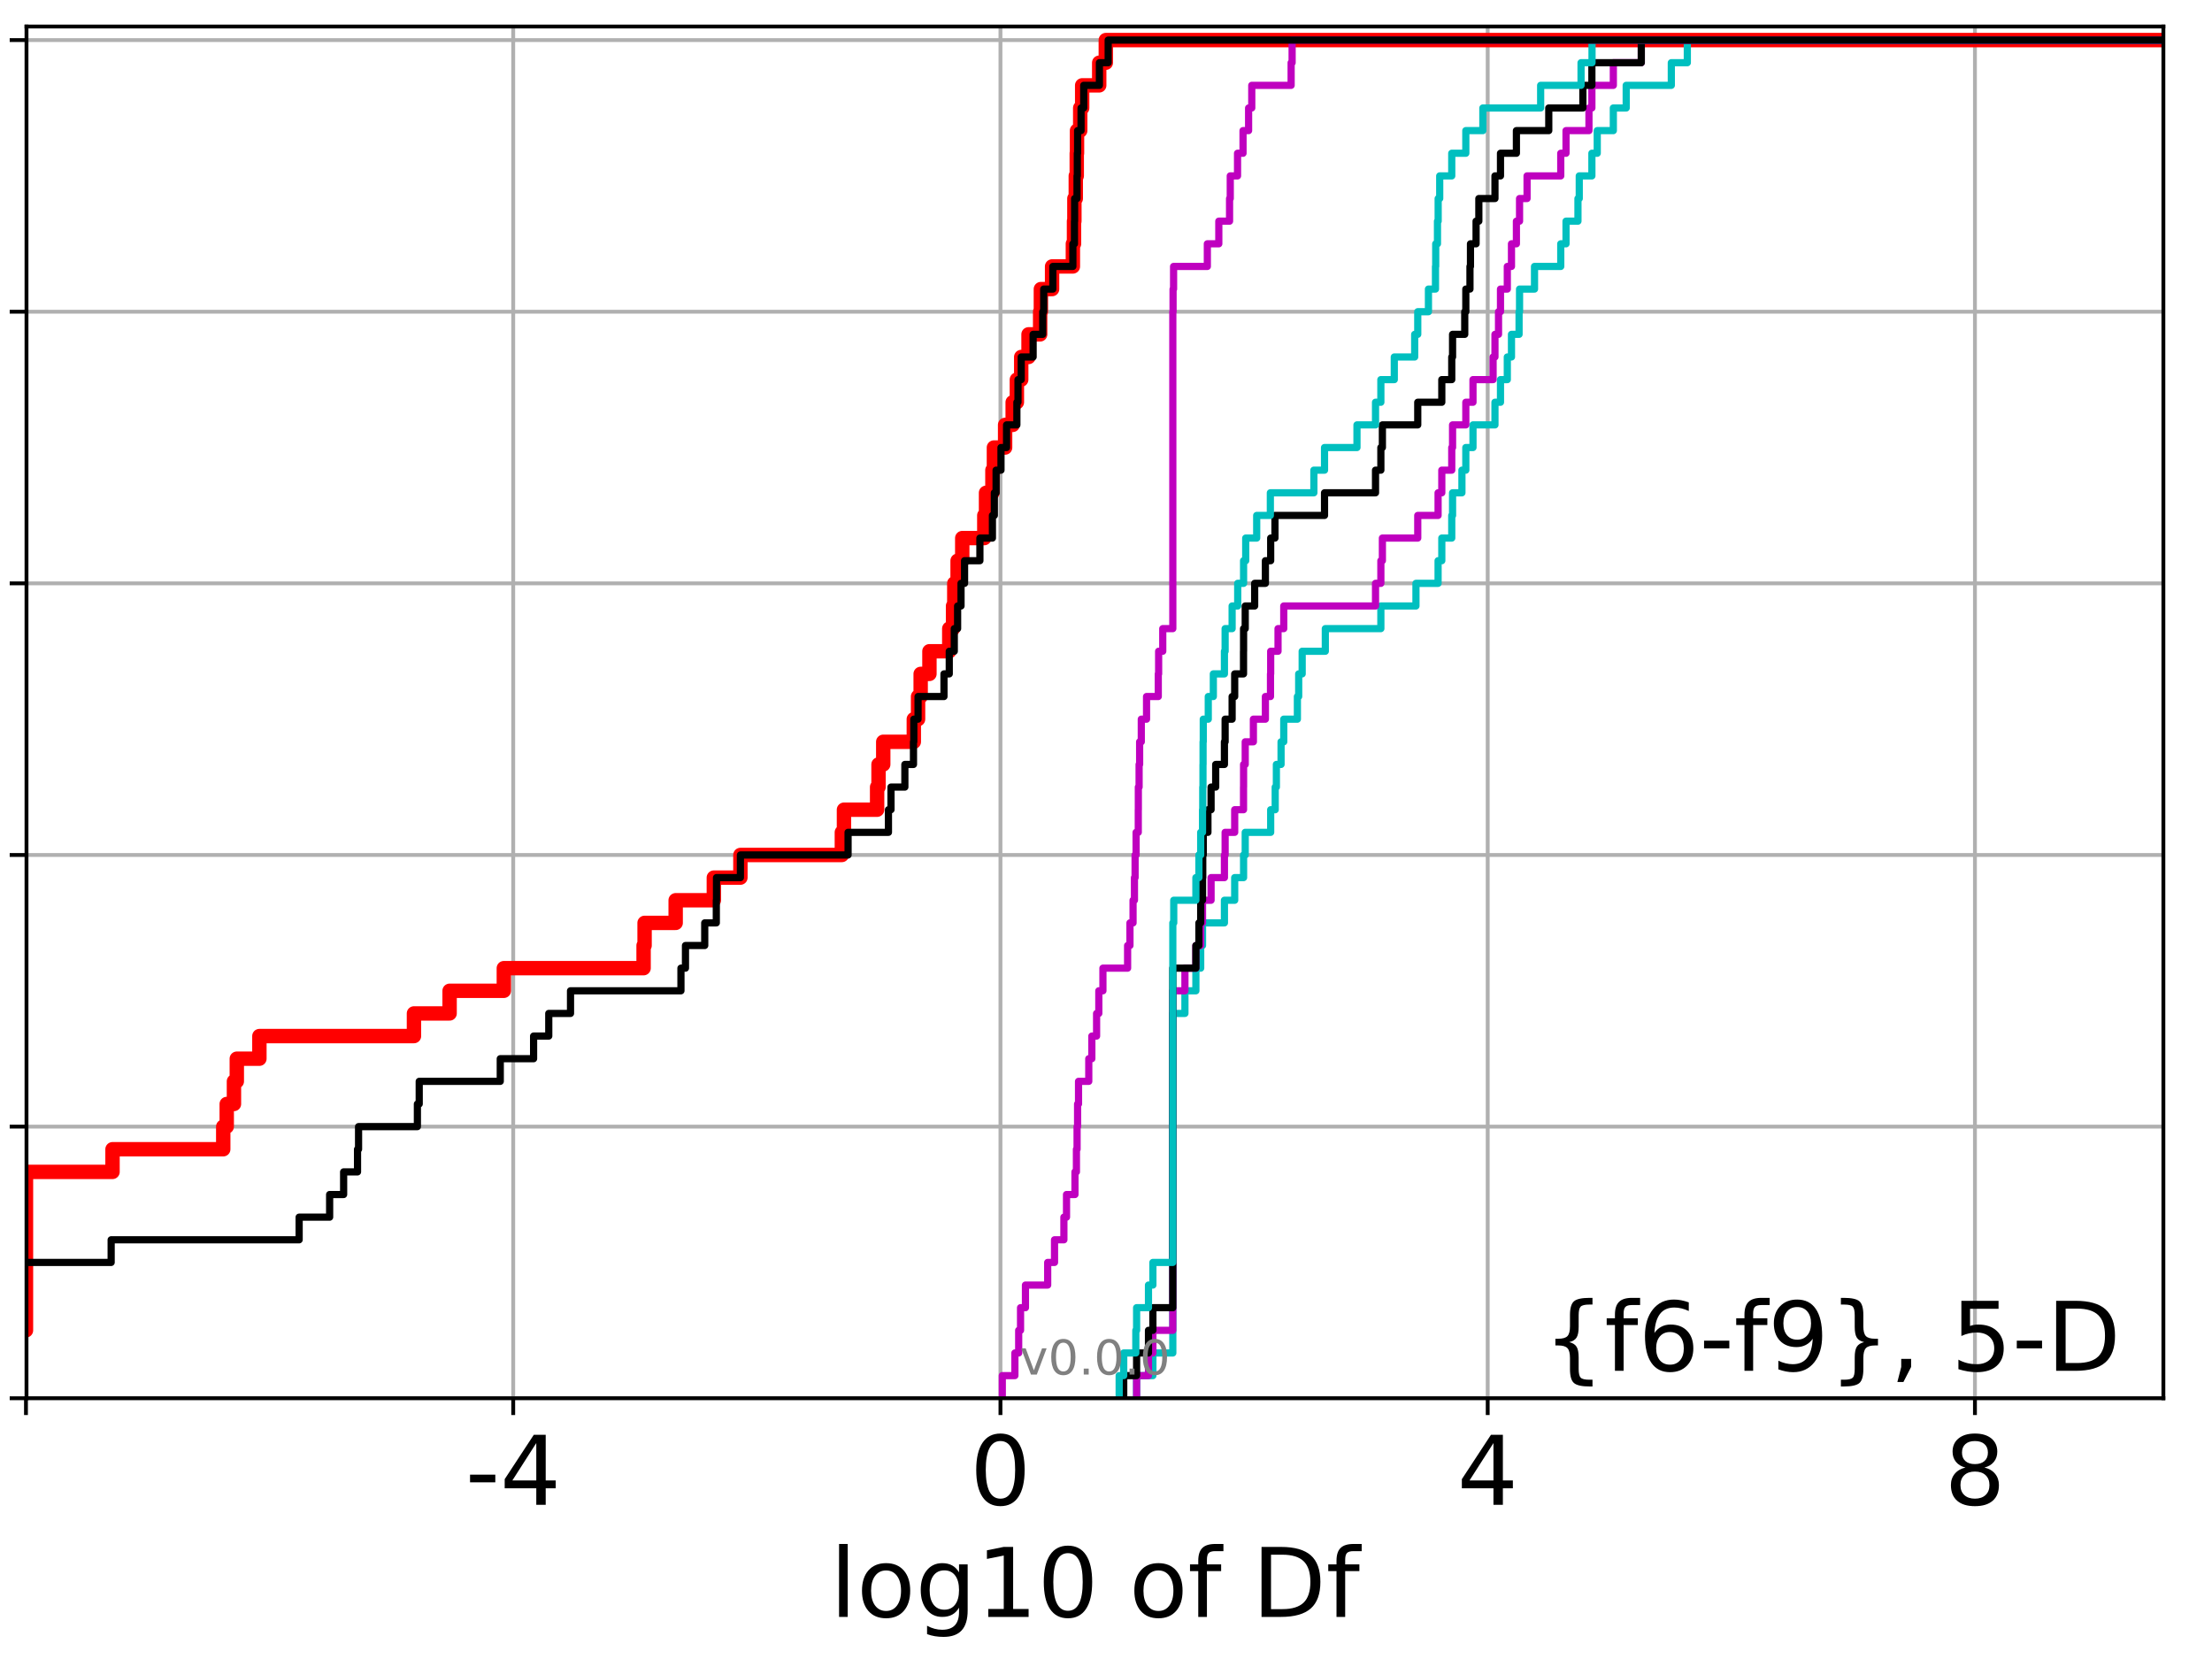 <?xml version="1.0" encoding="utf-8" standalone="no"?>
<!DOCTYPE svg PUBLIC "-//W3C//DTD SVG 1.1//EN"
  "http://www.w3.org/Graphics/SVG/1.1/DTD/svg11.dtd">
<!-- Created with matplotlib (http://matplotlib.org/) -->
<svg height="345.6pt" version="1.1" viewBox="0 0 460.8 345.6" width="460.8pt" xmlns="http://www.w3.org/2000/svg" xmlns:xlink="http://www.w3.org/1999/xlink">
 <defs>
  <style type="text/css">
*{stroke-linecap:butt;stroke-linejoin:round;}
  </style>
 </defs>
 <g id="figure_1">
  <g id="patch_1">
   <path d="M 0 345.6 
L 460.8 345.6 
L 460.8 0 
L 0 0 
z
" style="fill:#ffffff;"/>
  </g>
  <g id="axes_1">
   <g id="patch_2">
    <path d="M 5.52 291.28 
L 450.672 291.28 
L 450.672 5.52 
L 5.52 5.52 
z
" style="fill:#ffffff;"/>
   </g>
   <g id="matplotlib.axis_1">
    <g id="xtick_1">
     <g id="line2d_1">
      <path clip-path="url(#p1b19267024)" d="M 5.41 291.28 
L 5.41 5.52 
" style="fill:none;stroke:#b0b0b0;stroke-linecap:square;stroke-width:0.8;"/>
     </g>
     <g id="line2d_2">
      <defs>
       <path d="M 0 0 
L 0 3.5 
" id="m5c77e407da" style="stroke:#000000;stroke-width:0.8;"/>
      </defs>
      <g>
       <use style="stroke:#000000;stroke-width:0.8;" x="5.41" xlink:href="#m5c77e407da" y="291.28"/>
      </g>
     </g>
    </g>
    <g id="xtick_2">
     <g id="line2d_3">
      <path clip-path="url(#p1b19267024)" d="M 106.912 291.28 
L 106.912 5.52 
" style="fill:none;stroke:#b0b0b0;stroke-linecap:square;stroke-width:0.8;"/>
     </g>
     <g id="line2d_4">
      <g>
       <use style="stroke:#000000;stroke-width:0.8;" x="106.912" xlink:href="#m5c77e407da" y="291.28"/>
      </g>
     </g>
     <g id="text_1">
      <!-- -4 -->
      <defs>
       <path d="M 4.891 31.391 
L 31.203 31.391 
L 31.203 23.391 
L 4.891 23.391 
z
" id="DejaVuSans-2d"/>
       <path d="M 37.797 64.312 
L 12.891 25.391 
L 37.797 25.391 
z
M 35.203 72.906 
L 47.609 72.906 
L 47.609 25.391 
L 58.016 25.391 
L 58.016 17.188 
L 47.609 17.188 
L 47.609 0 
L 37.797 0 
L 37.797 17.188 
L 4.891 17.188 
L 4.891 26.703 
z
" id="DejaVuSans-34"/>
      </defs>
      <g transform="translate(96.942 313.477)scale(0.2 -0.2)">
       <use xlink:href="#DejaVuSans-2d"/>
       <use x="36.084" xlink:href="#DejaVuSans-34"/>
      </g>
     </g>
    </g>
    <g id="xtick_3">
     <g id="line2d_5">
      <path clip-path="url(#p1b19267024)" d="M 208.414 291.28 
L 208.414 5.52 
" style="fill:none;stroke:#b0b0b0;stroke-linecap:square;stroke-width:0.8;"/>
     </g>
     <g id="line2d_6">
      <g>
       <use style="stroke:#000000;stroke-width:0.8;" x="208.414" xlink:href="#m5c77e407da" y="291.28"/>
      </g>
     </g>
     <g id="text_2">
      <!-- 0 -->
      <defs>
       <path d="M 31.781 66.406 
Q 24.172 66.406 20.328 58.906 
Q 16.5 51.422 16.5 36.375 
Q 16.5 21.391 20.328 13.891 
Q 24.172 6.391 31.781 6.391 
Q 39.453 6.391 43.281 13.891 
Q 47.125 21.391 47.125 36.375 
Q 47.125 51.422 43.281 58.906 
Q 39.453 66.406 31.781 66.406 
z
M 31.781 74.219 
Q 44.047 74.219 50.516 64.516 
Q 56.984 54.828 56.984 36.375 
Q 56.984 17.969 50.516 8.266 
Q 44.047 -1.422 31.781 -1.422 
Q 19.531 -1.422 13.062 8.266 
Q 6.594 17.969 6.594 36.375 
Q 6.594 54.828 13.062 64.516 
Q 19.531 74.219 31.781 74.219 
z
" id="DejaVuSans-30"/>
      </defs>
      <g transform="translate(202.052 313.477)scale(0.2 -0.2)">
       <use xlink:href="#DejaVuSans-30"/>
      </g>
     </g>
    </g>
    <g id="xtick_4">
     <g id="line2d_7">
      <path clip-path="url(#p1b19267024)" d="M 309.916 291.28 
L 309.916 5.52 
" style="fill:none;stroke:#b0b0b0;stroke-linecap:square;stroke-width:0.8;"/>
     </g>
     <g id="line2d_8">
      <g>
       <use style="stroke:#000000;stroke-width:0.8;" x="309.916" xlink:href="#m5c77e407da" y="291.28"/>
      </g>
     </g>
     <g id="text_3">
      <!-- 4 -->
      <g transform="translate(303.554 313.477)scale(0.2 -0.2)">
       <use xlink:href="#DejaVuSans-34"/>
      </g>
     </g>
    </g>
    <g id="xtick_5">
     <g id="line2d_9">
      <path clip-path="url(#p1b19267024)" d="M 411.418 291.28 
L 411.418 5.52 
" style="fill:none;stroke:#b0b0b0;stroke-linecap:square;stroke-width:0.8;"/>
     </g>
     <g id="line2d_10">
      <g>
       <use style="stroke:#000000;stroke-width:0.8;" x="411.418" xlink:href="#m5c77e407da" y="291.28"/>
      </g>
     </g>
     <g id="text_4">
      <!-- 8 -->
      <defs>
       <path d="M 31.781 34.625 
Q 24.75 34.625 20.719 30.859 
Q 16.703 27.094 16.703 20.516 
Q 16.703 13.922 20.719 10.156 
Q 24.75 6.391 31.781 6.391 
Q 38.812 6.391 42.859 10.172 
Q 46.922 13.969 46.922 20.516 
Q 46.922 27.094 42.891 30.859 
Q 38.875 34.625 31.781 34.625 
z
M 21.922 38.812 
Q 15.578 40.375 12.031 44.719 
Q 8.5 49.078 8.5 55.328 
Q 8.5 64.062 14.719 69.141 
Q 20.953 74.219 31.781 74.219 
Q 42.672 74.219 48.875 69.141 
Q 55.078 64.062 55.078 55.328 
Q 55.078 49.078 51.531 44.719 
Q 48 40.375 41.703 38.812 
Q 48.828 37.156 52.797 32.312 
Q 56.781 27.484 56.781 20.516 
Q 56.781 9.906 50.312 4.234 
Q 43.844 -1.422 31.781 -1.422 
Q 19.734 -1.422 13.25 4.234 
Q 6.781 9.906 6.781 20.516 
Q 6.781 27.484 10.781 32.312 
Q 14.797 37.156 21.922 38.812 
z
M 18.312 54.391 
Q 18.312 48.734 21.844 45.562 
Q 25.391 42.391 31.781 42.391 
Q 38.141 42.391 41.719 45.562 
Q 45.312 48.734 45.312 54.391 
Q 45.312 60.062 41.719 63.234 
Q 38.141 66.406 31.781 66.406 
Q 25.391 66.406 21.844 63.234 
Q 18.312 60.062 18.312 54.391 
z
" id="DejaVuSans-38"/>
      </defs>
      <g transform="translate(405.056 313.477)scale(0.2 -0.2)">
       <use xlink:href="#DejaVuSans-38"/>
      </g>
     </g>
    </g>
    <g id="text_5">
     <!-- log10 of Df -->
     <defs>
      <path d="M 9.422 75.984 
L 18.406 75.984 
L 18.406 0 
L 9.422 0 
z
" id="DejaVuSans-6c"/>
      <path d="M 30.609 48.391 
Q 23.391 48.391 19.188 42.75 
Q 14.984 37.109 14.984 27.297 
Q 14.984 17.484 19.156 11.844 
Q 23.344 6.203 30.609 6.203 
Q 37.797 6.203 41.984 11.859 
Q 46.188 17.531 46.188 27.297 
Q 46.188 37.016 41.984 42.703 
Q 37.797 48.391 30.609 48.391 
z
M 30.609 56 
Q 42.328 56 49.016 48.375 
Q 55.719 40.766 55.719 27.297 
Q 55.719 13.875 49.016 6.219 
Q 42.328 -1.422 30.609 -1.422 
Q 18.844 -1.422 12.172 6.219 
Q 5.516 13.875 5.516 27.297 
Q 5.516 40.766 12.172 48.375 
Q 18.844 56 30.609 56 
z
" id="DejaVuSans-6f"/>
      <path d="M 45.406 27.984 
Q 45.406 37.75 41.375 43.109 
Q 37.359 48.484 30.078 48.484 
Q 22.859 48.484 18.828 43.109 
Q 14.797 37.75 14.797 27.984 
Q 14.797 18.266 18.828 12.891 
Q 22.859 7.516 30.078 7.516 
Q 37.359 7.516 41.375 12.891 
Q 45.406 18.266 45.406 27.984 
z
M 54.391 6.781 
Q 54.391 -7.172 48.188 -13.984 
Q 42 -20.797 29.203 -20.797 
Q 24.469 -20.797 20.266 -20.094 
Q 16.062 -19.391 12.109 -17.922 
L 12.109 -9.188 
Q 16.062 -11.328 19.922 -12.344 
Q 23.781 -13.375 27.781 -13.375 
Q 36.625 -13.375 41.016 -8.766 
Q 45.406 -4.156 45.406 5.172 
L 45.406 9.625 
Q 42.625 4.781 38.281 2.391 
Q 33.938 0 27.875 0 
Q 17.828 0 11.672 7.656 
Q 5.516 15.328 5.516 27.984 
Q 5.516 40.672 11.672 48.328 
Q 17.828 56 27.875 56 
Q 33.938 56 38.281 53.609 
Q 42.625 51.219 45.406 46.391 
L 45.406 54.688 
L 54.391 54.688 
z
" id="DejaVuSans-67"/>
      <path d="M 12.406 8.297 
L 28.516 8.297 
L 28.516 63.922 
L 10.984 60.406 
L 10.984 69.391 
L 28.422 72.906 
L 38.281 72.906 
L 38.281 8.297 
L 54.391 8.297 
L 54.391 0 
L 12.406 0 
z
" id="DejaVuSans-31"/>
      <path id="DejaVuSans-20"/>
      <path d="M 37.109 75.984 
L 37.109 68.5 
L 28.516 68.5 
Q 23.688 68.5 21.797 66.547 
Q 19.922 64.594 19.922 59.516 
L 19.922 54.688 
L 34.719 54.688 
L 34.719 47.703 
L 19.922 47.703 
L 19.922 0 
L 10.891 0 
L 10.891 47.703 
L 2.297 47.703 
L 2.297 54.688 
L 10.891 54.688 
L 10.891 58.5 
Q 10.891 67.625 15.141 71.797 
Q 19.391 75.984 28.609 75.984 
z
" id="DejaVuSans-66"/>
      <path d="M 19.672 64.797 
L 19.672 8.109 
L 31.594 8.109 
Q 46.688 8.109 53.688 14.938 
Q 60.688 21.781 60.688 36.531 
Q 60.688 51.172 53.688 57.984 
Q 46.688 64.797 31.594 64.797 
z
M 9.812 72.906 
L 30.078 72.906 
Q 51.266 72.906 61.172 64.094 
Q 71.094 55.281 71.094 36.531 
Q 71.094 17.672 61.125 8.828 
Q 51.172 0 30.078 0 
L 9.812 0 
z
" id="DejaVuSans-44"/>
     </defs>
     <g transform="translate(172.91 336.833)scale(0.2 -0.2)">
      <use xlink:href="#DejaVuSans-6c"/>
      <use x="27.783" xlink:href="#DejaVuSans-6f"/>
      <use x="88.965" xlink:href="#DejaVuSans-67"/>
      <use x="152.441" xlink:href="#DejaVuSans-31"/>
      <use x="216.064" xlink:href="#DejaVuSans-30"/>
      <use x="279.688" xlink:href="#DejaVuSans-20"/>
      <use x="311.475" xlink:href="#DejaVuSans-6f"/>
      <use x="372.656" xlink:href="#DejaVuSans-66"/>
      <use x="407.861" xlink:href="#DejaVuSans-20"/>
      <use x="439.648" xlink:href="#DejaVuSans-44"/>
      <use x="516.65" xlink:href="#DejaVuSans-66"/>
     </g>
    </g>
   </g>
   <g id="matplotlib.axis_2">
    <g id="ytick_1">
     <g id="line2d_11">
      <path clip-path="url(#p1b19267024)" d="M 5.52 291.28 
L 450.672 291.28 
" style="fill:none;stroke:#b0b0b0;stroke-linecap:square;stroke-width:0.8;"/>
     </g>
     <g id="line2d_12">
      <defs>
       <path d="M 0 0 
L -3.5 0 
" id="m140982d6cc" style="stroke:#000000;stroke-width:0.8;"/>
      </defs>
      <g>
       <use style="stroke:#000000;stroke-width:0.8;" x="5.52" xlink:href="#m140982d6cc" y="291.28"/>
      </g>
     </g>
    </g>
    <g id="ytick_2">
     <g id="line2d_13">
      <path clip-path="url(#p1b19267024)" d="M 5.52 234.694 
L 450.672 234.694 
" style="fill:none;stroke:#b0b0b0;stroke-linecap:square;stroke-width:0.8;"/>
     </g>
     <g id="line2d_14">
      <g>
       <use style="stroke:#000000;stroke-width:0.8;" x="5.52" xlink:href="#m140982d6cc" y="234.694"/>
      </g>
     </g>
    </g>
    <g id="ytick_3">
     <g id="line2d_15">
      <path clip-path="url(#p1b19267024)" d="M 5.52 178.108 
L 450.672 178.108 
" style="fill:none;stroke:#b0b0b0;stroke-linecap:square;stroke-width:0.8;"/>
     </g>
     <g id="line2d_16">
      <g>
       <use style="stroke:#000000;stroke-width:0.8;" x="5.52" xlink:href="#m140982d6cc" y="178.108"/>
      </g>
     </g>
    </g>
    <g id="ytick_4">
     <g id="line2d_17">
      <path clip-path="url(#p1b19267024)" d="M 5.52 121.522 
L 450.672 121.522 
" style="fill:none;stroke:#b0b0b0;stroke-linecap:square;stroke-width:0.8;"/>
     </g>
     <g id="line2d_18">
      <g>
       <use style="stroke:#000000;stroke-width:0.8;" x="5.52" xlink:href="#m140982d6cc" y="121.522"/>
      </g>
     </g>
    </g>
    <g id="ytick_5">
     <g id="line2d_19">
      <path clip-path="url(#p1b19267024)" d="M 5.52 64.935 
L 450.672 64.935 
" style="fill:none;stroke:#b0b0b0;stroke-linecap:square;stroke-width:0.8;"/>
     </g>
     <g id="line2d_20">
      <g>
       <use style="stroke:#000000;stroke-width:0.8;" x="5.52" xlink:href="#m140982d6cc" y="64.935"/>
      </g>
     </g>
    </g>
    <g id="ytick_6">
     <g id="line2d_21">
      <path clip-path="url(#p1b19267024)" d="M 5.52 8.349 
L 450.672 8.349 
" style="fill:none;stroke:#b0b0b0;stroke-linecap:square;stroke-width:0.8;"/>
     </g>
     <g id="line2d_22">
      <g>
       <use style="stroke:#000000;stroke-width:0.8;" x="5.52" xlink:href="#m140982d6cc" y="8.349"/>
      </g>
     </g>
    </g>
   </g>
   <g id="line2d_23">
    <path clip-path="url(#p1b19267024)" d="M -1 281.849 
L 0.238 281.849 
L 0.238 277.133 
L 5.41 277.133 
L 5.41 272.418 
L 5.41 272.418 
L 5.41 267.702 
L 5.41 267.702 
L 5.41 262.987 
L 5.41 262.987 
L 5.41 258.271 
L 5.41 258.271 
L 5.41 253.556 
L 5.41 253.556 
L 5.41 248.84 
L 5.41 248.84 
L 5.41 244.125 
L 23.44 244.125 
L 23.44 239.409 
L 46.504 239.409 
L 46.504 234.694 
L 47.231 234.694 
L 47.231 229.978 
L 48.736 229.978 
L 48.736 225.263 
L 49.331 225.263 
L 49.331 220.547 
L 54.036 220.547 
L 54.036 215.832 
L 86.236 215.832 
L 86.236 211.116 
L 93.661 211.116 
L 93.661 206.401 
L 104.958 206.401 
L 104.958 201.685 
L 134.071 201.685 
L 134.071 196.97 
L 134.279 196.97 
L 134.279 192.254 
L 140.754 192.254 
L 140.754 187.539 
L 148.706 187.539 
L 148.706 182.823 
L 154.24 182.823 
L 154.24 178.108 
L 175.374 178.108 
L 175.374 173.392 
L 175.814 173.392 
L 175.814 168.677 
L 182.719 168.677 
L 182.719 163.961 
L 183.013 163.961 
L 183.013 159.246 
L 183.995 159.246 
L 183.995 154.53 
L 190.364 154.53 
L 190.364 149.815 
L 191.249 149.815 
L 191.249 145.099 
L 191.791 145.099 
L 191.791 140.384 
L 193.618 140.384 
L 193.618 135.668 
L 197.749 135.668 
L 197.749 130.953 
L 198.537 130.953 
L 198.537 126.237 
L 198.795 126.237 
L 198.795 121.522 
L 199.487 121.522 
L 199.487 116.806 
L 200.455 116.806 
L 200.455 112.091 
L 205.047 112.091 
L 205.047 107.375 
L 205.407 107.375 
L 205.407 102.66 
L 206.738 102.66 
L 206.738 97.944 
L 207.052 97.944 
L 207.052 93.229 
L 209.383 93.229 
L 209.383 88.513 
L 210.959 88.513 
L 210.959 83.797 
L 211.834 83.797 
L 211.834 79.082 
L 212.738 79.082 
L 212.738 74.366 
L 214.263 74.366 
L 214.263 69.651 
L 216.681 69.651 
L 216.681 64.935 
L 216.834 64.935 
L 216.834 60.22 
L 219.169 60.22 
L 219.169 55.504 
L 223.5 55.504 
L 223.5 50.789 
L 223.735 50.789 
L 223.735 46.073 
L 223.814 46.073 
L 223.814 41.358 
L 224.106 41.358 
L 224.106 36.642 
L 224.307 36.642 
L 224.307 31.927 
L 224.362 31.927 
L 224.362 27.211 
L 225.028 27.211 
L 225.028 22.496 
L 225.438 22.496 
L 225.438 17.78 
L 228.985 17.78 
L 228.985 13.065 
L 230.359 13.065 
L 230.359 8.349 
L 230.359 8.349 
L 230.359 8.349 
L 450.672 8.349 
" style="fill:none;stroke:#ff0000;stroke-linecap:square;stroke-width:3;"/>
   </g>
   <g id="line2d_24">
    <path clip-path="url(#p1b19267024)" d="M 236.778 291.28 
L 236.778 286.564 
L 240.168 286.564 
L 240.168 281.849 
L 244.32 281.849 
L 244.32 277.133 
L 244.32 277.133 
L 244.32 272.418 
L 244.32 272.418 
L 244.32 267.702 
L 244.32 267.702 
L 244.32 262.987 
L 244.32 262.987 
L 244.32 258.271 
L 244.32 258.271 
L 244.32 253.556 
L 244.32 253.556 
L 244.32 248.84 
L 244.32 248.84 
L 244.32 244.125 
L 244.32 244.125 
L 244.32 239.409 
L 244.32 239.409 
L 244.32 234.694 
L 244.32 234.694 
L 244.32 229.978 
L 244.32 229.978 
L 244.32 225.263 
L 244.32 225.263 
L 244.32 220.547 
L 244.32 220.547 
L 244.32 215.832 
L 244.32 215.832 
L 244.32 211.116 
L 246.842 211.116 
L 246.842 206.401 
L 249.126 206.401 
L 249.126 201.685 
L 250.126 201.685 
L 250.126 196.97 
L 250.508 196.97 
L 250.508 192.254 
L 255.071 192.254 
L 255.071 187.539 
L 257.21 187.539 
L 257.21 182.823 
L 259.061 182.823 
L 259.061 178.108 
L 259.404 178.108 
L 259.404 173.392 
L 264.706 173.392 
L 264.706 168.677 
L 265.649 168.677 
L 265.649 163.961 
L 265.893 163.961 
L 265.893 159.246 
L 266.868 159.246 
L 266.868 154.53 
L 267.43 154.53 
L 267.43 149.815 
L 270.27 149.815 
L 270.27 145.099 
L 270.54 145.099 
L 270.54 140.384 
L 271.268 140.384 
L 271.268 135.668 
L 276.089 135.668 
L 276.089 130.953 
L 287.659 130.953 
L 287.659 126.237 
L 294.97 126.237 
L 294.97 121.522 
L 299.579 121.522 
L 299.579 116.806 
L 300.354 116.806 
L 300.354 112.091 
L 302.426 112.091 
L 302.426 107.375 
L 302.596 107.375 
L 302.596 102.66 
L 304.547 102.66 
L 304.547 97.944 
L 305.357 97.944 
L 305.357 93.229 
L 306.851 93.229 
L 306.851 88.513 
L 311.428 88.513 
L 311.428 83.797 
L 312.579 83.797 
L 312.579 79.082 
L 314 79.082 
L 314 74.366 
L 314.868 74.366 
L 314.868 69.651 
L 316.45 69.651 
L 316.45 64.935 
L 316.55 64.935 
L 316.55 60.22 
L 319.666 60.22 
L 319.666 55.504 
L 325.134 55.504 
L 325.134 50.789 
L 326.231 50.789 
L 326.231 46.073 
L 328.717 46.073 
L 328.717 41.358 
L 328.988 41.358 
L 328.988 36.642 
L 331.619 36.642 
L 331.619 31.927 
L 332.735 31.927 
L 332.735 27.211 
L 336.087 27.211 
L 336.087 22.496 
L 338.768 22.496 
L 338.768 17.78 
L 348.166 17.78 
L 348.166 13.065 
L 351.5 13.065 
L 351.5 8.349 
L 351.5 8.349 
L 351.5 8.349 
L 450.672 8.349 
" style="fill:none;stroke:#00bfbf;stroke-linecap:square;stroke-width:1.5;"/>
   </g>
   <g id="line2d_25">
    <path clip-path="url(#p1b19267024)" d="M 236.778 291.28 
L 236.778 286.564 
L 239.249 286.564 
L 239.249 281.849 
L 240.168 281.849 
L 240.168 277.133 
L 244.32 277.133 
L 244.32 272.418 
L 244.32 272.418 
L 244.32 267.702 
L 244.32 267.702 
L 244.32 262.987 
L 244.32 262.987 
L 244.32 258.271 
L 244.32 258.271 
L 244.32 253.556 
L 244.32 253.556 
L 244.32 248.84 
L 244.32 248.84 
L 244.32 244.125 
L 244.32 244.125 
L 244.32 239.409 
L 244.32 239.409 
L 244.32 234.694 
L 244.32 234.694 
L 244.32 229.978 
L 244.32 229.978 
L 244.32 225.263 
L 244.32 225.263 
L 244.32 220.547 
L 244.32 220.547 
L 244.32 215.832 
L 244.32 215.832 
L 244.32 211.116 
L 244.32 211.116 
L 244.32 206.401 
L 246.842 206.401 
L 246.842 201.685 
L 249.126 201.685 
L 249.126 196.97 
L 250.126 196.97 
L 250.126 192.254 
L 250.508 192.254 
L 250.508 187.539 
L 252.289 187.539 
L 252.289 182.823 
L 255.071 182.823 
L 255.071 178.108 
L 255.218 178.108 
L 255.218 173.392 
L 257.21 173.392 
L 257.21 168.677 
L 259.049 168.677 
L 259.049 163.961 
L 259.061 163.961 
L 259.061 159.246 
L 259.404 159.246 
L 259.404 154.53 
L 261.104 154.53 
L 261.104 149.815 
L 263.605 149.815 
L 263.605 145.099 
L 264.666 145.099 
L 264.666 140.384 
L 264.706 140.384 
L 264.706 135.668 
L 266.237 135.668 
L 266.237 130.953 
L 267.43 130.953 
L 267.43 126.237 
L 286.546 126.237 
L 286.546 121.522 
L 287.659 121.522 
L 287.659 116.806 
L 287.977 116.806 
L 287.977 112.091 
L 295.344 112.091 
L 295.344 107.375 
L 299.579 107.375 
L 299.579 102.66 
L 300.354 102.66 
L 300.354 97.944 
L 302.426 97.944 
L 302.426 93.229 
L 302.596 93.229 
L 302.596 88.513 
L 305.357 88.513 
L 305.357 83.797 
L 306.851 83.797 
L 306.851 79.082 
L 311.039 79.082 
L 311.039 74.366 
L 311.428 74.366 
L 311.428 69.651 
L 312.17 69.651 
L 312.17 64.935 
L 312.579 64.935 
L 312.579 60.22 
L 314 60.22 
L 314 55.504 
L 314.868 55.504 
L 314.868 50.789 
L 315.896 50.789 
L 315.896 46.073 
L 316.55 46.073 
L 316.55 41.358 
L 318.115 41.358 
L 318.115 36.642 
L 325.134 36.642 
L 325.134 31.927 
L 326.231 31.927 
L 326.231 27.211 
L 331.01 27.211 
L 331.01 22.496 
L 331.619 22.496 
L 331.619 17.78 
L 336.087 17.78 
L 336.087 13.065 
L 341.911 13.065 
L 341.911 8.349 
L 341.911 8.349 
L 341.911 8.349 
L 450.672 8.349 
" style="fill:none;stroke:#bf00bf;stroke-linecap:square;stroke-width:1.5;"/>
   </g>
   <g id="line2d_26">
    <path clip-path="url(#p1b19267024)" d="M 234.092 291.28 
L 234.092 286.564 
L 236.778 286.564 
L 236.778 281.849 
L 239.249 281.849 
L 239.249 277.133 
L 240.168 277.133 
L 240.168 272.418 
L 244.32 272.418 
L 244.32 267.702 
L 244.32 267.702 
L 244.32 262.987 
L 244.32 262.987 
L 244.32 258.271 
L 244.32 258.271 
L 244.32 253.556 
L 244.32 253.556 
L 244.32 248.84 
L 244.32 248.84 
L 244.32 244.125 
L 244.32 244.125 
L 244.32 239.409 
L 244.32 239.409 
L 244.32 234.694 
L 244.32 234.694 
L 244.32 229.978 
L 244.32 229.978 
L 244.32 225.263 
L 244.32 225.263 
L 244.32 220.547 
L 244.32 220.547 
L 244.32 215.832 
L 244.32 215.832 
L 244.32 211.116 
L 244.32 211.116 
L 244.32 206.401 
L 244.32 206.401 
L 244.32 201.685 
L 249.126 201.685 
L 249.126 196.97 
L 249.756 196.97 
L 249.756 192.254 
L 250.126 192.254 
L 250.126 187.539 
L 250.508 187.539 
L 250.508 182.823 
L 250.554 182.823 
L 250.554 178.108 
L 250.663 178.108 
L 250.663 173.392 
L 251.634 173.392 
L 251.634 168.677 
L 252.289 168.677 
L 252.289 163.961 
L 253.252 163.961 
L 253.252 159.246 
L 255.071 159.246 
L 255.071 154.53 
L 255.218 154.53 
L 255.218 149.815 
L 256.674 149.815 
L 256.674 145.099 
L 257.21 145.099 
L 257.21 140.384 
L 259.049 140.384 
L 259.049 135.668 
L 259.061 135.668 
L 259.061 130.953 
L 259.404 130.953 
L 259.404 126.237 
L 261.37 126.237 
L 261.37 121.522 
L 263.605 121.522 
L 263.605 116.806 
L 264.706 116.806 
L 264.706 112.091 
L 265.598 112.091 
L 265.598 107.375 
L 275.924 107.375 
L 275.924 102.66 
L 286.546 102.66 
L 286.546 97.944 
L 287.659 97.944 
L 287.659 93.229 
L 287.977 93.229 
L 287.977 88.513 
L 295.344 88.513 
L 295.344 83.797 
L 300.354 83.797 
L 300.354 79.082 
L 302.426 79.082 
L 302.426 74.366 
L 302.596 74.366 
L 302.596 69.651 
L 305.133 69.651 
L 305.133 64.935 
L 305.357 64.935 
L 305.357 60.22 
L 306.221 60.22 
L 306.221 55.504 
L 306.327 55.504 
L 306.327 50.789 
L 307.495 50.789 
L 307.495 46.073 
L 308.07 46.073 
L 308.07 41.358 
L 311.428 41.358 
L 311.428 36.642 
L 312.579 36.642 
L 312.579 31.927 
L 315.896 31.927 
L 315.896 27.211 
L 322.638 27.211 
L 322.638 22.496 
L 329.741 22.496 
L 329.741 17.78 
L 331.619 17.78 
L 331.619 13.065 
L 341.911 13.065 
L 341.911 8.349 
L 341.911 8.349 
L 341.911 8.349 
L 450.672 8.349 
" style="fill:none;stroke:#000000;stroke-linecap:square;stroke-width:1.5;"/>
   </g>
   <g id="line2d_27">
    <path clip-path="url(#p1b19267024)" d="M 233.145 291.28 
L 233.145 286.564 
L 234.092 286.564 
L 234.092 281.849 
L 236.613 281.849 
L 236.613 277.133 
L 236.778 277.133 
L 236.778 272.418 
L 239.249 272.418 
L 239.249 267.702 
L 240.168 267.702 
L 240.168 262.987 
L 244.32 262.987 
L 244.32 258.271 
L 244.32 258.271 
L 244.32 253.556 
L 244.32 253.556 
L 244.32 248.84 
L 244.32 248.84 
L 244.32 244.125 
L 244.32 244.125 
L 244.32 239.409 
L 244.32 239.409 
L 244.32 234.694 
L 244.32 234.694 
L 244.32 229.978 
L 244.32 229.978 
L 244.32 225.263 
L 244.32 225.263 
L 244.32 220.547 
L 244.32 220.547 
L 244.32 215.832 
L 244.32 215.832 
L 244.32 211.116 
L 244.32 211.116 
L 244.32 206.401 
L 244.32 206.401 
L 244.32 201.685 
L 244.32 201.685 
L 244.32 196.97 
L 244.32 196.97 
L 244.32 192.254 
L 244.515 192.254 
L 244.515 187.539 
L 249.126 187.539 
L 249.126 182.823 
L 249.756 182.823 
L 249.756 178.108 
L 250.126 178.108 
L 250.126 173.392 
L 250.508 173.392 
L 250.508 168.677 
L 250.554 168.677 
L 250.554 163.961 
L 250.603 163.961 
L 250.603 159.246 
L 250.621 159.246 
L 250.621 154.53 
L 250.663 154.53 
L 250.663 149.815 
L 251.706 149.815 
L 251.706 145.099 
L 252.76 145.099 
L 252.76 140.384 
L 255.071 140.384 
L 255.071 135.668 
L 255.218 135.668 
L 255.218 130.953 
L 256.674 130.953 
L 256.674 126.237 
L 257.837 126.237 
L 257.837 121.522 
L 259.061 121.522 
L 259.061 116.806 
L 259.505 116.806 
L 259.505 112.091 
L 261.793 112.091 
L 261.793 107.375 
L 264.638 107.375 
L 264.638 102.66 
L 273.704 102.66 
L 273.704 97.944 
L 275.924 97.944 
L 275.924 93.229 
L 282.683 93.229 
L 282.683 88.513 
L 286.546 88.513 
L 286.546 83.797 
L 287.659 83.797 
L 287.659 79.082 
L 290.457 79.082 
L 290.457 74.366 
L 294.705 74.366 
L 294.705 69.651 
L 295.344 69.651 
L 295.344 64.935 
L 297.572 64.935 
L 297.572 60.22 
L 299.036 60.22 
L 299.036 55.504 
L 299.087 55.504 
L 299.087 50.789 
L 299.452 50.789 
L 299.452 46.073 
L 299.596 46.073 
L 299.596 41.358 
L 299.919 41.358 
L 299.919 36.642 
L 302.426 36.642 
L 302.426 31.927 
L 305.357 31.927 
L 305.357 27.211 
L 308.906 27.211 
L 308.906 22.496 
L 320.944 22.496 
L 320.944 17.78 
L 329.362 17.78 
L 329.362 13.065 
L 331.647 13.065 
L 331.647 8.349 
L 331.647 8.349 
L 331.647 8.349 
L 450.672 8.349 
" style="fill:none;stroke:#00bfbf;stroke-linecap:square;stroke-width:1.5;"/>
   </g>
   <g id="line2d_28">
    <path clip-path="url(#p1b19267024)" d="M 208.796 291.28 
L 208.796 286.564 
L 211.421 286.564 
L 211.421 281.849 
L 212.21 281.849 
L 212.21 277.133 
L 212.597 277.133 
L 212.597 272.418 
L 213.621 272.418 
L 213.621 267.702 
L 218.253 267.702 
L 218.253 262.987 
L 219.677 262.987 
L 219.677 258.271 
L 221.629 258.271 
L 221.629 253.556 
L 222.175 253.556 
L 222.175 248.84 
L 223.935 248.84 
L 223.935 244.125 
L 224.239 244.125 
L 224.239 239.409 
L 224.375 239.409 
L 224.375 234.694 
L 224.48 234.694 
L 224.48 229.978 
L 224.678 229.978 
L 224.678 225.263 
L 226.811 225.263 
L 226.811 220.547 
L 227.451 220.547 
L 227.451 215.832 
L 228.44 215.832 
L 228.44 211.116 
L 228.904 211.116 
L 228.904 206.401 
L 229.759 206.401 
L 229.759 201.685 
L 234.901 201.685 
L 234.901 196.97 
L 235.391 196.97 
L 235.391 192.254 
L 236.036 192.254 
L 236.036 187.539 
L 236.327 187.539 
L 236.327 182.823 
L 236.461 182.823 
L 236.461 178.108 
L 236.671 178.108 
L 236.671 173.392 
L 237.124 173.392 
L 237.124 168.677 
L 237.137 168.677 
L 237.137 163.961 
L 237.296 163.961 
L 237.296 159.246 
L 237.406 159.246 
L 237.406 154.53 
L 237.753 154.53 
L 237.753 149.815 
L 238.847 149.815 
L 238.847 145.099 
L 241.291 145.099 
L 241.291 140.384 
L 241.364 140.384 
L 241.364 135.668 
L 242.223 135.668 
L 242.223 130.953 
L 244.32 130.953 
L 244.32 126.237 
L 244.32 126.237 
L 244.32 121.522 
L 244.32 121.522 
L 244.32 116.806 
L 244.32 116.806 
L 244.32 112.091 
L 244.32 112.091 
L 244.32 107.375 
L 244.32 107.375 
L 244.32 102.66 
L 244.32 102.66 
L 244.32 97.944 
L 244.32 97.944 
L 244.32 93.229 
L 244.32 93.229 
L 244.32 88.513 
L 244.32 88.513 
L 244.32 83.797 
L 244.32 83.797 
L 244.32 79.082 
L 244.32 79.082 
L 244.32 74.366 
L 244.32 74.366 
L 244.32 69.651 
L 244.32 69.651 
L 244.32 64.935 
L 244.37 64.935 
L 244.37 60.22 
L 244.479 60.22 
L 244.479 55.504 
L 251.511 55.504 
L 251.511 50.789 
L 253.901 50.789 
L 253.901 46.073 
L 256.14 46.073 
L 256.14 41.358 
L 256.286 41.358 
L 256.286 36.642 
L 257.801 36.642 
L 257.801 31.927 
L 258.946 31.927 
L 258.946 27.211 
L 260.106 27.211 
L 260.106 22.496 
L 260.765 22.496 
L 260.765 17.78 
L 268.967 17.78 
L 268.967 13.065 
L 269.173 13.065 
L 269.173 8.349 
L 269.173 8.349 
L 269.173 8.349 
L 450.672 8.349 
" style="fill:none;stroke:#bf00bf;stroke-linecap:square;stroke-width:1.5;"/>
   </g>
   <g id="line2d_29">
    <path clip-path="url(#p1b19267024)" d="M -1 262.987 
L 23.156 262.987 
L 23.156 258.271 
L 62.317 258.271 
L 62.317 253.556 
L 68.669 253.556 
L 68.669 248.84 
L 71.584 248.84 
L 71.584 244.125 
L 74.48 244.125 
L 74.48 239.409 
L 74.694 239.409 
L 74.694 234.694 
L 86.951 234.694 
L 86.951 229.978 
L 87.331 229.978 
L 87.331 225.263 
L 104.214 225.263 
L 104.214 220.547 
L 111.157 220.547 
L 111.157 215.832 
L 114.318 215.832 
L 114.318 211.116 
L 118.848 211.116 
L 118.848 206.401 
L 141.854 206.401 
L 141.854 201.685 
L 142.796 201.685 
L 142.796 196.97 
L 146.809 196.97 
L 146.809 192.254 
L 149.221 192.254 
L 149.221 187.539 
L 149.26 187.539 
L 149.26 182.823 
L 154.24 182.823 
L 154.24 178.108 
L 176.669 178.108 
L 176.669 173.392 
L 185.081 173.392 
L 185.081 168.677 
L 185.61 168.677 
L 185.61 163.961 
L 188.5 163.961 
L 188.5 159.246 
L 190.295 159.246 
L 190.295 154.53 
L 190.364 154.53 
L 190.364 149.815 
L 191.249 149.815 
L 191.249 145.099 
L 196.649 145.099 
L 196.649 140.384 
L 197.749 140.384 
L 197.749 135.668 
L 198.795 135.668 
L 198.795 130.953 
L 199.487 130.953 
L 199.487 126.237 
L 200.199 126.237 
L 200.199 121.522 
L 200.937 121.522 
L 200.937 116.806 
L 204.131 116.806 
L 204.131 112.091 
L 206.738 112.091 
L 206.738 107.375 
L 207.138 107.375 
L 207.138 102.66 
L 207.504 102.66 
L 207.504 97.944 
L 208.524 97.944 
L 208.524 93.229 
L 209.685 93.229 
L 209.685 88.513 
L 211.834 88.513 
L 211.834 83.797 
L 212.068 83.797 
L 212.068 79.082 
L 212.738 79.082 
L 212.738 74.366 
L 215.219 74.366 
L 215.219 69.651 
L 217.219 69.651 
L 217.219 64.935 
L 217.425 64.935 
L 217.425 60.22 
L 219.327 60.22 
L 219.327 55.504 
L 223.5 55.504 
L 223.5 50.789 
L 223.83 50.789 
L 223.83 46.073 
L 223.863 46.073 
L 223.863 41.358 
L 224.364 41.358 
L 224.364 36.642 
L 224.426 36.642 
L 224.426 31.927 
L 224.487 31.927 
L 224.487 27.211 
L 225.202 27.211 
L 225.202 22.496 
L 225.76 22.496 
L 225.76 17.78 
L 229.026 17.78 
L 229.026 13.065 
L 230.854 13.065 
L 230.854 8.349 
L 230.854 8.349 
L 230.854 8.349 
L 450.672 8.349 
" style="fill:none;stroke:#000000;stroke-linecap:square;stroke-width:1.5;"/>
   </g>
   <g id="patch_3">
    <path d="M 5.52 291.28 
L 5.52 5.52 
" style="fill:none;stroke:#000000;stroke-linecap:square;stroke-linejoin:miter;stroke-width:0.8;"/>
   </g>
   <g id="patch_4">
    <path d="M 450.672 291.28 
L 450.672 5.52 
" style="fill:none;stroke:#000000;stroke-linecap:square;stroke-linejoin:miter;stroke-width:0.8;"/>
   </g>
   <g id="patch_5">
    <path d="M 5.52 291.28 
L 450.672 291.28 
" style="fill:none;stroke:#000000;stroke-linecap:square;stroke-linejoin:miter;stroke-width:0.8;"/>
   </g>
   <g id="patch_6">
    <path d="M 5.52 5.52 
L 450.672 5.52 
" style="fill:none;stroke:#000000;stroke-linecap:square;stroke-linejoin:miter;stroke-width:0.8;"/>
   </g>
   <g id="text_6">
    <!-- {f6-f9}, 5-D -->
    <defs>
     <path d="M 51.125 -9.281 
L 51.125 -16.312 
L 48.094 -16.312 
Q 35.938 -16.312 31.812 -12.688 
Q 27.688 -9.078 27.688 1.703 
L 27.688 13.375 
Q 27.688 20.75 25.047 23.578 
Q 22.406 26.422 15.484 26.422 
L 12.5 26.422 
L 12.5 33.406 
L 15.484 33.406 
Q 22.469 33.406 25.078 36.203 
Q 27.688 39.016 27.688 46.297 
L 27.688 58.016 
Q 27.688 68.797 31.812 72.391 
Q 35.938 75.984 48.094 75.984 
L 51.125 75.984 
L 51.125 69 
L 47.797 69 
Q 40.922 69 38.812 66.844 
Q 36.719 64.703 36.719 57.812 
L 36.719 45.703 
Q 36.719 38.031 34.5 34.562 
Q 32.281 31.109 26.906 29.891 
Q 32.328 28.562 34.516 25.094 
Q 36.719 21.625 36.719 14.016 
L 36.719 1.906 
Q 36.719 -4.984 38.812 -7.125 
Q 40.922 -9.281 47.797 -9.281 
z
" id="DejaVuSans-7b"/>
     <path d="M 33.016 40.375 
Q 26.375 40.375 22.484 35.828 
Q 18.609 31.297 18.609 23.391 
Q 18.609 15.531 22.484 10.953 
Q 26.375 6.391 33.016 6.391 
Q 39.656 6.391 43.531 10.953 
Q 47.406 15.531 47.406 23.391 
Q 47.406 31.297 43.531 35.828 
Q 39.656 40.375 33.016 40.375 
z
M 52.594 71.297 
L 52.594 62.312 
Q 48.875 64.062 45.094 64.984 
Q 41.312 65.922 37.594 65.922 
Q 27.828 65.922 22.672 59.328 
Q 17.531 52.734 16.797 39.406 
Q 19.672 43.656 24.016 45.922 
Q 28.375 48.188 33.594 48.188 
Q 44.578 48.188 50.953 41.516 
Q 57.328 34.859 57.328 23.391 
Q 57.328 12.156 50.688 5.359 
Q 44.047 -1.422 33.016 -1.422 
Q 20.359 -1.422 13.672 8.266 
Q 6.984 17.969 6.984 36.375 
Q 6.984 53.656 15.188 63.938 
Q 23.391 74.219 37.203 74.219 
Q 40.922 74.219 44.703 73.484 
Q 48.484 72.75 52.594 71.297 
z
" id="DejaVuSans-36"/>
     <path d="M 10.984 1.516 
L 10.984 10.5 
Q 14.703 8.734 18.5 7.812 
Q 22.312 6.891 25.984 6.891 
Q 35.75 6.891 40.891 13.453 
Q 46.047 20.016 46.781 33.406 
Q 43.953 29.203 39.594 26.953 
Q 35.25 24.703 29.984 24.703 
Q 19.047 24.703 12.672 31.312 
Q 6.297 37.938 6.297 49.422 
Q 6.297 60.641 12.938 67.422 
Q 19.578 74.219 30.609 74.219 
Q 43.266 74.219 49.922 64.516 
Q 56.594 54.828 56.594 36.375 
Q 56.594 19.141 48.406 8.859 
Q 40.234 -1.422 26.422 -1.422 
Q 22.703 -1.422 18.891 -0.688 
Q 15.094 0.047 10.984 1.516 
z
M 30.609 32.422 
Q 37.25 32.422 41.125 36.953 
Q 45.016 41.5 45.016 49.422 
Q 45.016 57.281 41.125 61.844 
Q 37.25 66.406 30.609 66.406 
Q 23.969 66.406 20.094 61.844 
Q 16.219 57.281 16.219 49.422 
Q 16.219 41.5 20.094 36.953 
Q 23.969 32.422 30.609 32.422 
z
" id="DejaVuSans-39"/>
     <path d="M 12.5 -9.281 
L 15.922 -9.281 
Q 22.75 -9.281 24.828 -7.172 
Q 26.906 -5.078 26.906 1.906 
L 26.906 14.016 
Q 26.906 21.625 29.094 25.094 
Q 31.297 28.562 36.719 29.891 
Q 31.297 31.109 29.094 34.562 
Q 26.906 38.031 26.906 45.703 
L 26.906 57.812 
Q 26.906 64.75 24.828 66.875 
Q 22.75 69 15.922 69 
L 12.5 69 
L 12.5 75.984 
L 15.578 75.984 
Q 27.734 75.984 31.812 72.391 
Q 35.891 68.797 35.891 58.016 
L 35.891 46.297 
Q 35.891 39.016 38.516 36.203 
Q 41.156 33.406 48.094 33.406 
L 51.125 33.406 
L 51.125 26.422 
L 48.094 26.422 
Q 41.156 26.422 38.516 23.578 
Q 35.891 20.75 35.891 13.375 
L 35.891 1.703 
Q 35.891 -9.078 31.812 -12.688 
Q 27.734 -16.312 15.578 -16.312 
L 12.5 -16.312 
z
" id="DejaVuSans-7d"/>
     <path d="M 11.719 12.406 
L 22.016 12.406 
L 22.016 4 
L 14.016 -11.625 
L 7.719 -11.625 
L 11.719 4 
z
" id="DejaVuSans-2c"/>
     <path d="M 10.797 72.906 
L 49.516 72.906 
L 49.516 64.594 
L 19.828 64.594 
L 19.828 46.734 
Q 21.969 47.469 24.109 47.828 
Q 26.266 48.188 28.422 48.188 
Q 40.625 48.188 47.75 41.5 
Q 54.891 34.812 54.891 23.391 
Q 54.891 11.625 47.562 5.094 
Q 40.234 -1.422 26.906 -1.422 
Q 22.312 -1.422 17.547 -0.641 
Q 12.797 0.141 7.719 1.703 
L 7.719 11.625 
Q 12.109 9.234 16.797 8.062 
Q 21.484 6.891 26.703 6.891 
Q 35.156 6.891 40.078 11.328 
Q 45.016 15.766 45.016 23.391 
Q 45.016 31 40.078 35.438 
Q 35.156 39.891 26.703 39.891 
Q 22.75 39.891 18.812 39.016 
Q 14.891 38.141 10.797 36.281 
z
" id="DejaVuSans-35"/>
    </defs>
    <g transform="translate(321.519 285.565)scale(0.2 -0.2)">
     <use xlink:href="#DejaVuSans-7b"/>
     <use x="63.623" xlink:href="#DejaVuSans-66"/>
     <use x="98.828" xlink:href="#DejaVuSans-36"/>
     <use x="162.451" xlink:href="#DejaVuSans-2d"/>
     <use x="198.535" xlink:href="#DejaVuSans-66"/>
     <use x="233.74" xlink:href="#DejaVuSans-39"/>
     <use x="297.363" xlink:href="#DejaVuSans-7d"/>
     <use x="360.986" xlink:href="#DejaVuSans-2c"/>
     <use x="392.773" xlink:href="#DejaVuSans-20"/>
     <use x="424.561" xlink:href="#DejaVuSans-35"/>
     <use x="488.184" xlink:href="#DejaVuSans-2d"/>
     <use x="524.268" xlink:href="#DejaVuSans-44"/>
    </g>
   </g>
   <g id="text_7">
    <!-- v0.0.0 -->
    <defs>
     <path d="M 2.984 54.688 
L 12.5 54.688 
L 29.594 8.797 
L 46.688 54.688 
L 56.203 54.688 
L 35.688 0 
L 23.484 0 
z
" id="DejaVuSans-76"/>
     <path d="M 10.688 12.406 
L 21 12.406 
L 21 0 
L 10.688 0 
z
" id="DejaVuSans-2e"/>
    </defs>
    <g style="fill:#808080;" transform="translate(212.415 286.343)scale(0.1 -0.1)">
     <use xlink:href="#DejaVuSans-76"/>
     <use x="59.18" xlink:href="#DejaVuSans-30"/>
     <use x="122.803" xlink:href="#DejaVuSans-2e"/>
     <use x="154.59" xlink:href="#DejaVuSans-30"/>
     <use x="218.213" xlink:href="#DejaVuSans-2e"/>
     <use x="250" xlink:href="#DejaVuSans-30"/>
    </g>
   </g>
  </g>
 </g>
 <defs>
  <clipPath id="p1b19267024">
   <rect height="285.76" width="445.152" x="5.52" y="5.52"/>
  </clipPath>
 </defs>
</svg>
